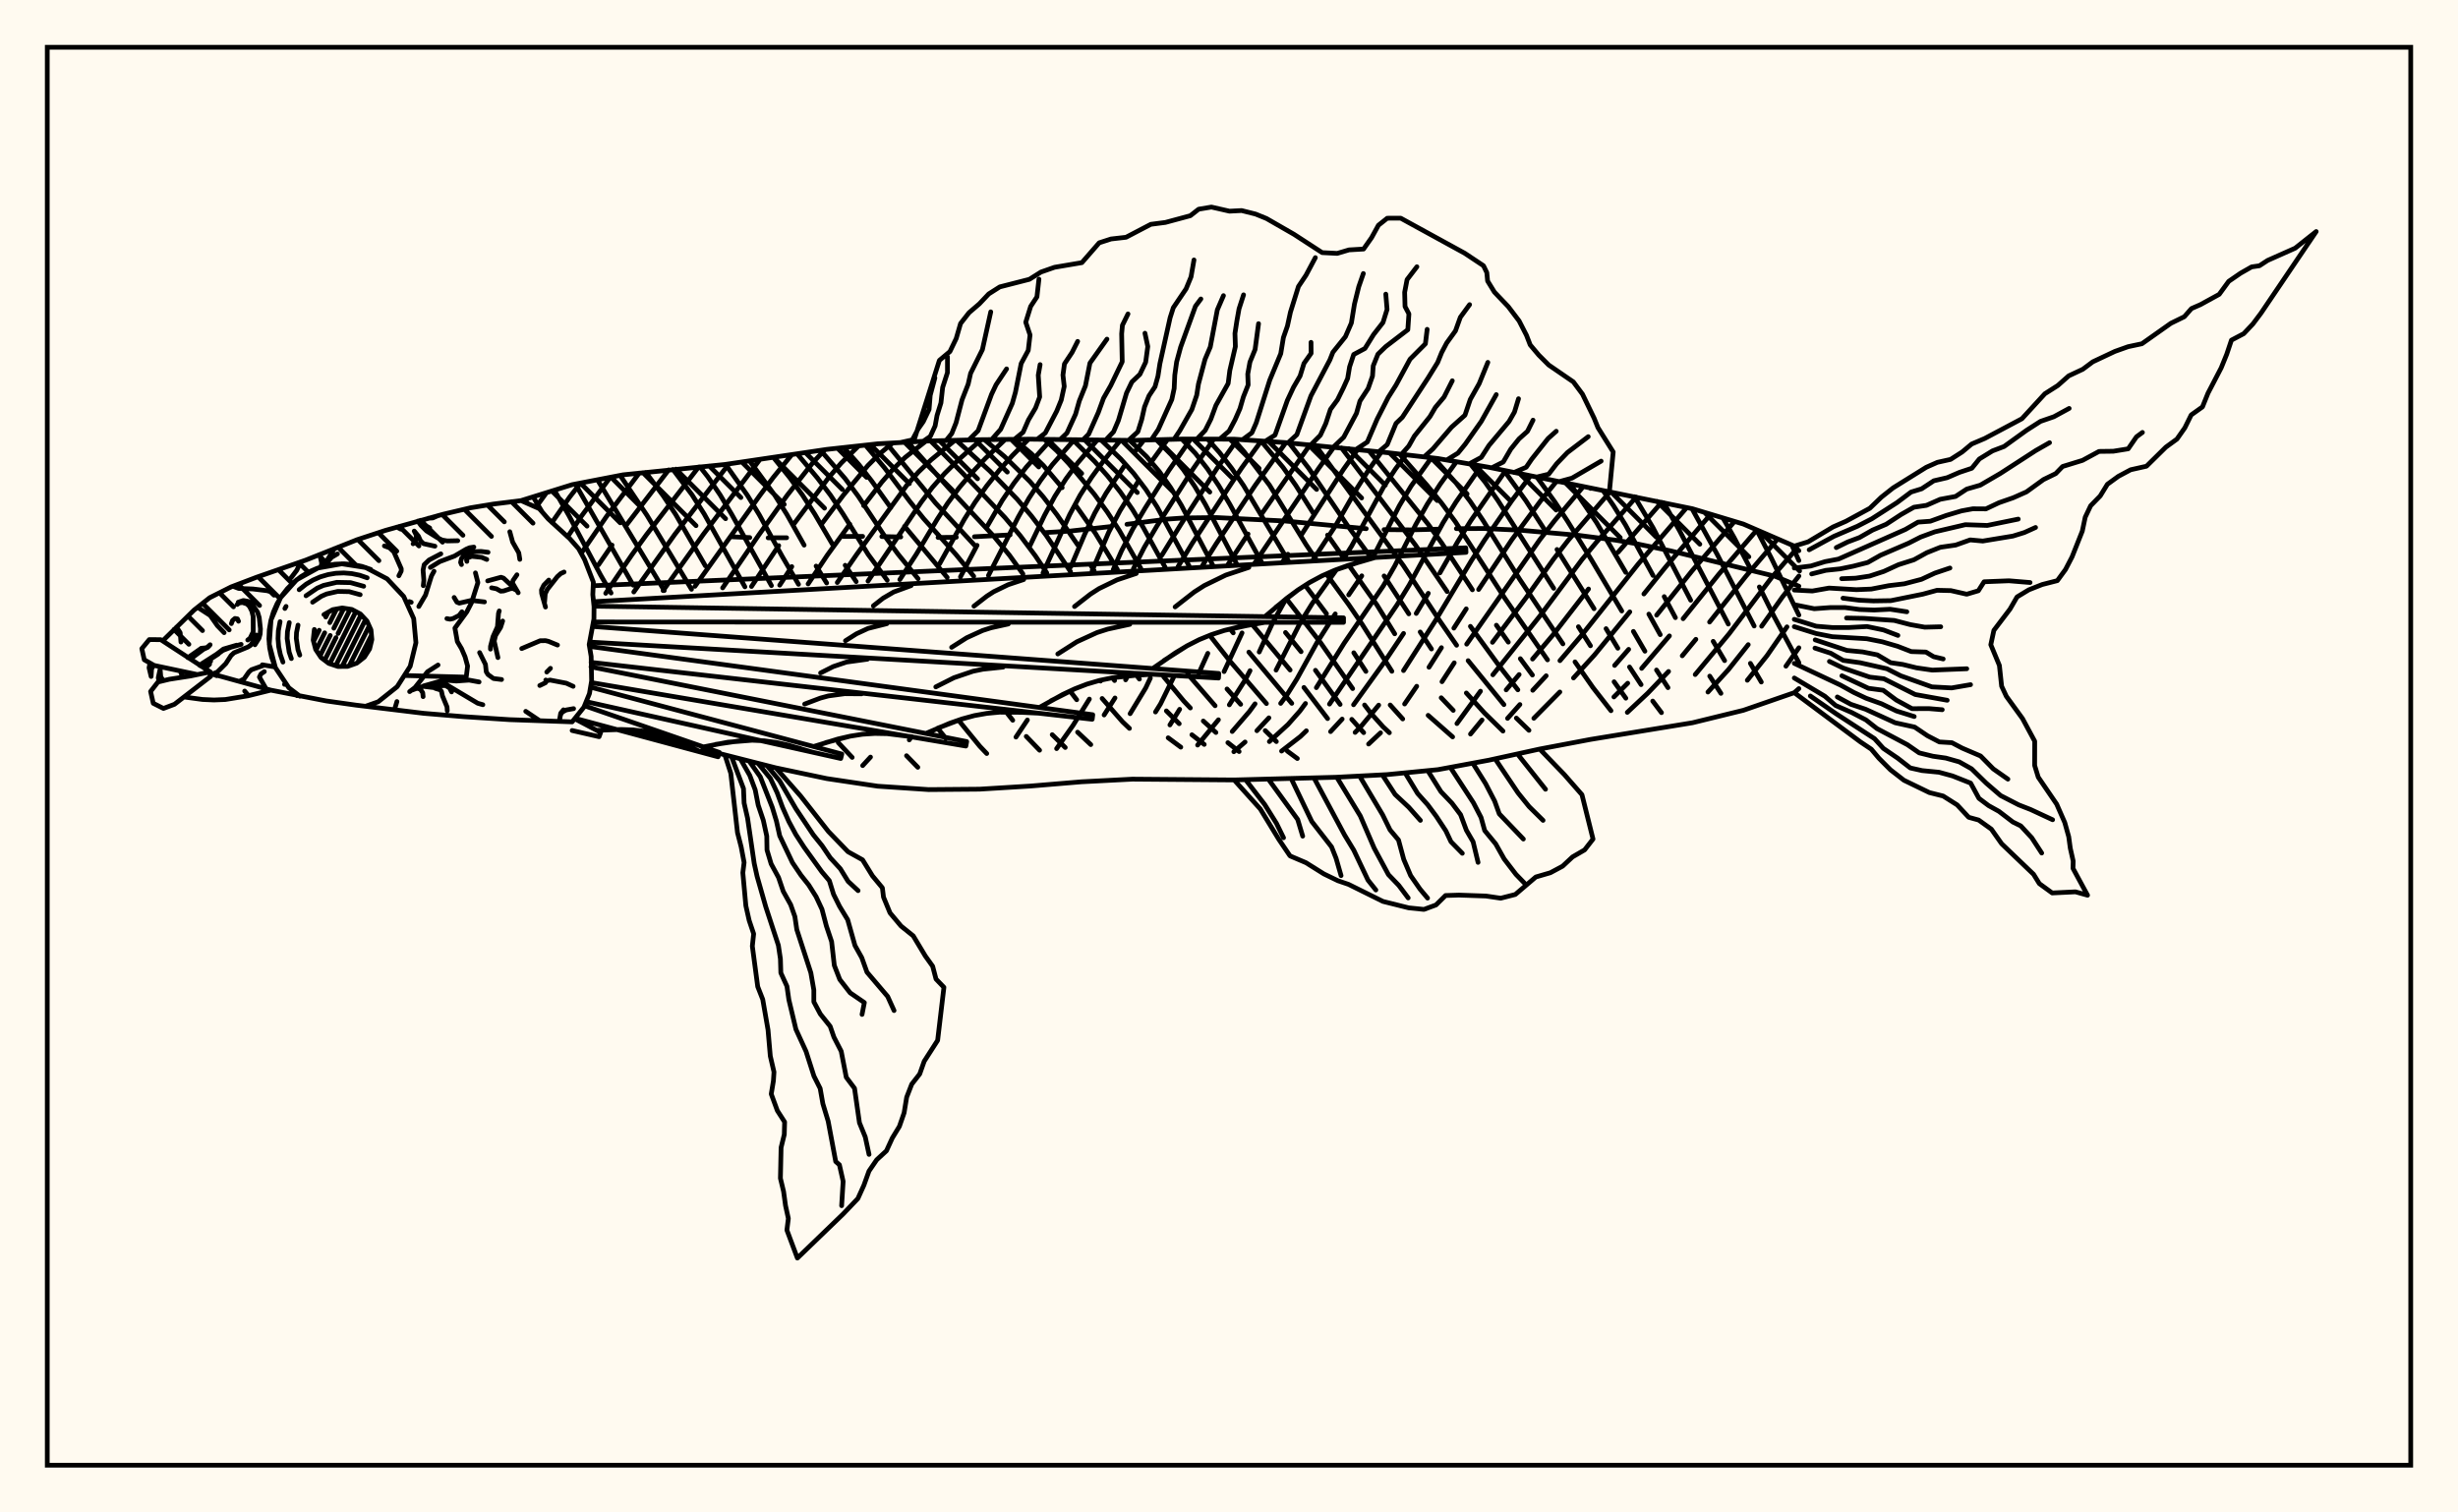 <svg xmlns="http://www.w3.org/2000/svg" width="520" height="320"><rect x="0" y="0" width="520" height="320" fill="floralwhite"/><rect x="10" y="10" width="500" height="300" stroke="black" stroke-width="1" fill="none"/><path stroke="black" stroke-width="1" fill="none" stroke-linecap="round" stroke-linejoin="round" d="
M 110.24 105.91 121.05 102.54 131.82 100.46 153.37 98.27 174.91 95.08 185.68 93.9 196.46 93.3 207.23 93.03 218 92.92 239.55 93.18 250.32 92.89 261.09 92.92 271.87 93.64 293.41 95.76 304.18 97.01 314.96 98.86 358.05 107.64 368.82 110.88 379.59 115.54 380.56 116.52 
M 380.56 145.69 379.59 146.55 368.82 150.28 358.05 152.92 336.5 156.44 325.73 158.48 314.96 160.84 304.18 162.84 293.41 163.89 282.64 164.45 261.09 165.02 239.55 164.85 228.77 165.41 218 166.31 207.23 166.97 196.46 167.06 185.68 166.34 174.91 164.73 164.14 162.46 148.67 158.52 
M 145.13 157.56 131.45 154.34 
M 380.56 124.02 375.51 121.92 353.38 116.54 345.77 114.96 341.83 114.29 333.74 113.24 321.65 112.18 313.88 111.82 308.1 111.85 
M 304.24 111.96 298.47 112.11 292.8 112.05 
M 289.03 111.86 271.8 110.23 257.24 109.5 250.41 109.59 247 109.83 238.41 110.93 
M 234.97 111.41 226.32 112.37 221.02 112.69 
M 213.7 113.17 206.14 113.56 
M 202.31 113.67 198.45 113.72 
M 190.56 113.61 186.55 113.52 
M 182.5 113.48 178.43 113.5 
M 166.41 113.77 162.5 113.79 
M 158.62 113.74 154.74 113.57 
M 112.78 105.12 114.7 108.32 
M 117.28 103.72 120.36 109.09 127.03 121.61 129.27 125.47 
M 121.72 102.41 133.96 123.82 
M 126.39 101.51 140.53 124.95 
M 131.19 100.58 136.87 109.03 146.29 124.68 
M 136.62 99.94 140.32 104.92 142.93 108.83 149.22 119.72 
M 177.34 157.12 180.28 160.25 
M 142.36 99.32 146.41 104.7 148.98 108.75 157.59 124.16 
M 148.08 98.77 149.73 100.86 152.35 104.71 154.83 108.88 163.2 123.9 
M 191.78 159.89 194.17 162.34 
M 153.49 98.25 158.13 104.82 160.63 108.92 165.45 117.67 168.93 123.63 
M 158.56 97.5 163.92 104.8 166.46 108.84 170.12 115.34 
M 172.65 119.77 174.88 123.35 
M 198.35 154.08 200.09 156.19 
M 163.6 96.75 167.05 101.03 169.77 104.75 172.36 108.76 176.14 115.21 
M 178.8 119.6 181.13 123.06 
M 202.86 152.48 207.28 157.89 208.75 159.43 
M 168.63 96.01 172.89 101.08 175.69 104.76 178.35 108.75 183.67 117.31 187.69 122.76 
M 173.59 95.27 178.79 101.26 181.55 104.97 186.95 113.12 190.02 117.28 194.23 122.45 
M 212.88 150.65 214.25 152.39 
M 217.11 155.81 219.93 158.73 
M 178.51 94.69 181.69 98.28 184.39 101.74 188.45 107.42 
M 191.36 111.35 200.38 122.17 
M 222.6 155.44 225.36 158.15 
M 183.09 94.18 187.12 98.97 192.44 106.05 195.42 109.75 202.21 117.29 205.99 121.91 
M 227.97 154.91 230.76 157.54 
M 187.54 93.8 197.91 106.42 206.22 115.41 
M 226.37 146.21 227.78 148.05 
M 192.06 93.55 200.65 103.2 210.22 113.43 213.55 117.47 216.4 121.42 
M 233.16 147.78 237.49 152.73 238.94 154.11 
M 196.87 93.29 203.63 100.09 212.6 109.5 215.84 113.34 219.04 117.61 221.44 121.19 
M 235.34 143.4 235.79 143.99 
M 247.13 156.1 249.8 158.08 
M 202.32 93.15 209.42 99.67 215.16 105.59 218.21 109.18 221.31 113.25 226.48 120.95 
M 240.41 142.85 241.05 143.68 
M 246.75 150.41 249.47 153.12 
M 252.15 155.46 254.76 157.5 
M 208.25 93.02 212.5 96.58 217.89 101.89 220.72 105.15 223.63 108.95 228.04 115.36 
M 230.81 119.68 231.46 120.72 
M 246.19 143.2 250.44 148.33 251.82 149.79 
M 254.56 152.55 257.23 154.98 
M 259.76 157.13 262.14 159.01 
M 214.57 92.95 218.13 95.93 220.73 98.48 224.71 103.18 
M 227.49 106.82 231.74 112.85 236.39 120.49 
M 251.26 142.62 257.06 149.32 
M 220.94 92.96 223.59 95.4 226.11 98.09 231.5 104.56 234.25 108.33 236.82 112.28 241.35 120.26 
M 259.58 145.77 262.47 149.02 
M 267.66 154.58 270.02 156.9 
M 272.34 158.92 274.46 160.49 
M 226.96 93.05 231.58 97.64 234.29 100.68 237.01 104.1 239.58 107.8 241.89 111.65 246.49 120.02 
M 255.92 134.42 260.38 140.09 267.92 148.86 
M 232.96 93.12 237.12 97.12 239.84 100.17 242.45 103.62 244.82 107.3 251.58 119.79 
M 260.26 133.09 260.9 133.9 
M 264.2 137.97 273.28 148.81 
M 238.98 93.17 242.57 96.61 245.21 99.71 247.67 103.19 249.93 106.92 256.56 119.56 
M 264.9 132.12 272.93 141.76 
M 275.85 145.45 280.86 152.04 
M 244.63 93.04 247.79 96.21 250.34 99.36 252.76 102.91 255.01 106.74 261.63 119.32 
M 271.95 133.82 275.25 137.88 
M 278.29 141.82 283.51 149.04 
M 285.97 152.2 288.49 155.01 
M 250.03 92.9 252.89 95.92 255.42 99.16 257.85 102.78 260.17 106.69 266.97 119.07 
M 272.12 126.65 279.36 135.96 286.16 145.69 
M 288.68 149.16 289.95 150.82 292.59 153.77 293.93 155.03 
M 255.47 92.9 257.99 95.74 260.56 99.07 263.08 102.73 272.64 118.81 
M 276.11 123.84 280.62 129.84 
M 286.4 138.11 288.96 142.05 
M 294.1 149.16 296.75 152.11 
M 260.89 92.91 263.23 95.61 268.57 102.65 276.29 115.2 278.53 118.53 
M 280.59 121.43 285.32 127.91 288.16 132.07 294.46 142.03 
M 302.13 151.35 307.31 155.91 
M 266.78 93.3 271.46 98.92 274.11 102.67 278.03 108.89 
M 280.85 113.21 284.4 118.26 
M 285.35 119.58 291.3 128 295.06 134.1 
M 304.89 147.63 307.44 150.3 
M 272.71 93.71 276.84 99.04 285.1 111.24 289.82 117.67 
M 292.81 121.85 298.04 129.88 
M 300.45 133.71 302.83 137.31 
M 310.21 146.62 314.04 150.84 317.96 154.68 
M 278.32 94.24 296.91 119.69 304.55 131.31 308.15 136.52 
M 310.59 139.78 318.16 149.08 
M 320.79 151.93 323.46 154.52 
M 283.8 94.76 299.42 115.29 306.15 125.17 
M 311.07 132.52 317.28 141.05 321.11 145.95 
M 289.6 95.37 302.06 110.82 304.98 114.86 311.49 124.79 
M 316.57 132.28 319.09 135.86 
M 321.63 139.36 324.19 142.82 
M 296.09 96.07 301.87 102.64 304.96 106.43 307.89 110.39 318.38 126.61 327.38 139.61 
M 303.33 96.91 308.07 102.23 311 106.05 313.72 110.08 321.48 122.54 330.64 136.23 
M 333.2 140.04 337.01 145.49 340.81 150.37 
M 311.08 98.19 314.14 101.96 316.89 105.89 328.69 124.47 
M 333.92 132.6 336.47 136.63 
M 341.47 144.25 343.95 147.72 
M 318.16 99.52 322.81 105.95 326.8 112.13 
M 329.39 116.26 337.23 128.79 
M 339.77 133.01 342.26 137.15 
M 344.73 141.12 347.18 144.85 
M 349.64 148.33 351.49 150.78 
M 325.17 100.98 328.92 106.17 331.61 110.25 336.7 118.49 343.09 129.27 
M 345.55 133.59 347.99 137.78 
M 350.44 141.76 352.87 145.49 
M 332.25 102.45 337.76 110.57 343.93 121.1 
M 348.82 129.93 351.23 134.28 
M 339.16 103.84 341.32 106.95 343.86 111.03 349.71 121.76 
M 352.07 126.23 354.44 130.68 
M 361.7 143.05 364.07 146.7 
M 345.79 105.09 349.7 111.65 357.67 126.99 
M 362.43 135.69 364.85 139.77 
M 351.98 106.36 355.36 112.37 365.63 132.04 
M 370.3 140.35 372.61 144.3 
M 357.95 107.62 363.31 117.35 371.1 132.45 
M 364.49 109.58 366.82 113.67 370.13 119.97 
M 372.2 124.18 375.35 130.5 380.56 140.2 
M 371.61 112.09 374.75 118.12 380.56 130.14 
M 379.05 115.3 380.56 118.6 
M 115.62 104.23 113.39 107.31 
M 122.84 102.19 120.51 105.17 116.77 110.55 
M 129.11 100.98 123.02 109.18 120.08 113.57 
M 135.23 100.09 128.33 109.24 122.95 117.08 
M 141.46 99.42 132.44 111.19 
M 129.48 115.33 126.62 119.5 
M 147.81 98.8 136.74 113.16 133.66 117.41 128.14 125.53 
M 154.2 98.15 142.77 113.05 134.08 125.25 
M 160.8 97.17 148.8 113.05 140.28 124.96 
M 167.53 96.17 163.58 101.03 160.74 104.83 147.02 124.05 
M 174.53 95.14 172.1 97.72 166.55 104.77 160.48 113.25 152.88 124.38 
M 181.65 94.34 177.96 97.97 175.24 101.13 167.86 110.98 
M 164.74 115.44 158.98 124.09 
M 188.84 93.73 186.12 95.99 183.6 98.5 178.38 104.81 173.79 110.9 
M 167.51 119.88 164.95 123.81 
M 195.88 93.33 191.5 96.77 188.96 99.23 186.54 102.01 182.71 107 
M 179.79 110.9 175.02 117.46 170.96 123.54 
M 202.03 93.16 196.98 97.29 194.29 99.88 191.83 102.68 181.21 117.34 177.13 123.25 
M 207.58 93.02 202.69 97.35 199.86 100.16 197.24 103.13 194.88 106.26 183.63 122.95 
M 212.67 92.97 208.46 96.99 205.64 99.98 202.95 103.15 200.48 106.47 198.27 109.87 193.84 117.28 190.36 122.63 
M 217.6 92.92 214.17 96.38 211.42 99.47 208.75 102.8 206.26 106.3 204.01 109.87 198.77 119.3 
M 222.39 92.98 217.11 98.84 214.5 102.23 212.03 105.87 208.73 111.56 
M 206.7 115.38 203.19 122.04 
M 227.25 93.05 222.61 98.33 220.1 101.69 217.7 105.38 215.45 109.33 209.11 121.76 
M 184.16 160.18 182.5 161.98 
M 232.12 93.11 227.99 97.94 225.49 101.35 223.15 105.02 220.97 109.04 217.91 115.42 
M 192.82 155.87 192.36 156.55 
M 237.02 93.15 233.5 97.46 230.95 100.96 228.5 104.77 226.29 108.88 220.65 121.23 
M 242 93.11 240.23 95.37 
M 237.77 98.7 233.99 104.36 231.6 108.56 229.47 113.04 226.53 119.93 
M 247 92.98 243.21 98.22 
M 240.75 101.93 236.94 108.07 234.58 112.55 231.05 120.74 
M 251.91 92.89 247.27 99.55 242.24 107.54 239.64 111.93 237.26 116.55 235.51 120.53 
M 217.35 152.33 214.93 155.95 
M 256.79 92.9 252.37 99.26 244.72 111.34 242.08 115.81 239.77 120.34 
M 261.79 92.96 257.45 99.12 249.81 110.96 245.79 117.48 
M 232.96 143.89 232.83 144.1 
M 230.46 147.91 227.02 153.45 223.53 158.39 
M 266.82 93.3 262.66 99.04 260.19 102.75 252.18 115.02 249.21 119.9 
M 238.59 142.99 238.13 143.84 
M 235.88 147.67 233.58 151.27 
M 272.02 93.65 265.53 102.7 257.3 115.03 254.39 119.66 
M 243.36 143.47 242.38 145.55 239.08 151 
M 277.12 94.12 266.9 108.74 
M 264.03 112.98 259.8 119.41 
M 248.46 142.93 245.52 148.92 244.45 150.64 
M 282.19 94.6 278.95 99.12 265.44 119.14 
M 255.52 138.23 253.61 142.42 
M 249.56 150.07 247.5 153.38 
M 287.2 95.12 284.19 99.34 275.39 113.04 
M 272.46 117.26 271.34 118.87 
M 262.76 133.91 258.96 142.09 
M 292.23 95.64 289.55 99.41 287.17 103.16 282.58 111.16 277.72 118.57 
M 272.07 126.69 269.23 131.78 266.39 137.95 
M 264.45 141.9 263.44 143.83 260.07 149.13 
M 257.76 152.29 253.36 157.64 
M 297.44 96.23 295.19 99.26 292.66 103.12 285.96 115.5 284.23 118.27 
M 282.75 120.51 277.59 127.71 275.06 131.79 269.96 141.78 
M 265.51 148.91 264.31 150.55 260.68 154.77 
M 302.82 96.85 298.51 102.86 296.03 107.01 290.57 117.68 
M 288.09 121.83 285.32 125.87 
M 282.48 129.89 278.62 135.94 274.36 143.66 272.15 147.19 270.93 148.82 
M 268.44 151.88 265.9 154.6 
M 263.4 156.99 261.02 159.05 
M 308.12 97.68 304.67 102.45 301.96 106.65 299.5 111 295.06 119.75 292.66 123.93 284.36 136.08 278.48 145.49 
M 276.18 148.84 275 150.44 272.48 153.29 268.54 156.9 
M 313.36 98.58 308.02 106.22 305.3 110.58 298.12 123.78 295.56 127.96 281.26 148.97 
M 276.36 154.62 275.08 155.85 271.12 158.91 
M 318.5 99.59 311.14 110.19 308.39 114.59 304.62 121.21 
M 302.16 125.53 299.61 129.79 
M 296.93 134.02 292.8 140.17 286.35 149.11 
M 283.94 152.14 281.49 154.79 
M 323.79 100.69 319.85 105.9 314.05 114.29 311.27 118.63 303.6 131.42 296.92 141.88 
M 291.67 149.19 287.91 153.71 286.68 154.96 
M 329.29 101.84 325.87 106.04 319.82 114.21 312.81 124.72 
M 310.19 128.82 307.57 132.9 
M 304.94 137.03 302.31 141.17 
M 299.71 145.2 297.15 148.95 
M 292.06 155.05 289.53 157.42 
M 334.9 103.01 328.89 110.15 325.75 114.19 310.28 136.29 
M 307.65 140.24 305.06 144.23 
M 340.56 104.11 331.8 114.27 328.65 118.31 322.79 126.54 315.74 135.9 
M 346.15 105.16 337.89 114.53 334.67 118.4 325.71 130.41 315.82 142.77 
M 313.2 146.24 308.22 153.09 
M 351.53 106.27 342.3 116.86 
M 336.06 124.62 328.6 134.26 324.22 139.44 
M 321.38 142.72 318.64 145.96 
M 313.53 152.33 311.09 155.31 
M 356.83 107.39 346.59 119.31 334.46 134.58 330.01 139.78 
M 327.1 142.98 324.26 146.05 
M 321.54 149.06 318.93 151.99 
M 361.9 108.8 352.32 120.02 347.77 125.67 
M 344.79 129.46 337.3 138.6 332.88 143.44 
M 329.99 146.41 324.49 151.97 
M 366.95 110.32 357.96 120.78 350.47 130.15 
M 344.55 137.39 341.58 140.79 
M 371.68 112.12 363.64 121.47 356.07 130.9 
M 353.17 134.54 347.3 141.41 
M 344.35 144.55 341.43 147.46 
M 376.08 114.02 369.31 121.97 361.67 131.61 
M 358.77 135.26 355.89 138.75 
M 352.99 142.07 348.58 146.67 344.26 150.72 
M 380.11 116.07 374.81 122.18 365.8 134.09 358.63 142.72 
M 380.56 121.87 377.07 126.32 372.68 132.5 
M 369.85 136.39 365.63 141.71 361.32 146.42 
M 378.04 132.63 373.82 138.72 369.65 143.93 
M 380.56 137.05 377.82 140.95 
M 185.68 93.9 185.68 93.9 
M 193.27 93.48 198.73 76.25 200.96 74.38 202.29 71.62 203.21 68.45 205 66.16 207.18 64.29 209.17 62.19 211.51 60.7 217.77 59.1 220.22 57.56 223.1 56.55 228.88 55.57 232.54 51.37 235.05 50.56 238.22 50.2 243.46 47.46 246.55 47.06 251.82 45.64 253.58 44.26 256.28 43.81 260.1 44.68 262.67 44.55 265.62 45.29 267.93 46.23 273.76 49.58 279.71 53.45 282.9 53.61 285.39 52.87 288.47 52.69 290.16 50.29 291.61 47.66 293.48 46.17 296.32 46.16 309.87 53.58 313.84 56.22 314.54 57.67 314.71 59.45 316.15 61.8 319.07 64.86 321.37 67.89 322.93 70.93 323.72 72.97 325.53 75.12 327.63 77.22 332.85 80.8 334.78 83.39 337.23 88.45 338.05 90.47 341.28 95.63 340.47 104.09 
M 336.5 103.34 336.5 103.34 
M 190.5 93.63 193.01 93.07 194.24 90.75 195.32 89.21 196.55 86.64 196.79 83.65 197.78 79.95 
M 195.32 93.36 196.81 92.33 197.83 90.11 198.23 87.91 199.06 85.24 199.42 81.97 200.44 78.82 200.44 75.49 
M 200.14 93.21 201.35 91.72 202.26 89.44 203.52 84.6 204.82 81.28 205.34 78.98 207.83 73.98 209.6 65.98 
M 204.96 93.08 206.93 91.12 209.76 83.44 210.72 81.41 212.95 78.05 
M 209.79 93 211.69 90.84 214.16 85.33 214.82 82.99 216.03 76.92 217.53 74.13 217.91 70.87 217 68.18 218.04 64.83 219.37 62.81 219.79 59.06 
M 214.61 92.95 216.44 91.45 217.57 88.85 219.07 86.32 219.95 83.99 219.65 79.38 220.04 77.14 
M 219.44 92.94 221.13 91.62 223.55 86.99 224.51 84.64 225.14 81.76 224.87 79.35 225.19 76.99 226.81 74.55 227.98 72.23 
M 224.26 93.01 225.71 91.63 227.54 87.63 228.33 84.83 229.63 81.62 230.58 76.82 234.18 71.75 
M 229.09 93.08 230.31 91.86 232.35 87.28 233.46 84.25 234.98 81.58 237.41 76.54 237.29 70.63 237.45 68.82 238.63 66.42 
M 233.91 93.12 235.58 91.35 236.6 88.96 238.32 83.16 239.45 80.81 241.15 79.2 242.37 76.63 242.82 73.31 242.22 70.5 
M 238.74 93.17 240.72 91.35 241.53 88.77 242.13 86.09 243.07 83.75 244.35 81.82 244.97 79.6 245.38 76.95 247.54 67.23 248.22 65.1 250.92 61.11 251.97 58.57 252.59 55 
M 243.56 93.07 245.04 90.87 247.9 84.53 248.4 82.2 248.53 79.36 248.92 76.58 249.77 73.44 252.9 64.79 254.05 63.25 
M 248.38 92.94 249.6 91.11 252.14 86.64 253.17 83.61 253.54 81.25 254.93 76.02 256.04 73.41 257.53 65.56 258.83 62.55 
M 253.21 92.9 254.97 91.05 256.16 88.68 257.24 85.75 259.82 81.14 260.17 78.4 261.35 73.32 261.26 70.54 261.66 67.93 262.12 65.35 263.08 62.38 
M 258.03 92.91 260.02 91.2 261.3 88.78 262.32 86.45 263.04 83.98 264.05 81.44 263.97 79.13 264.43 76.6 265.52 73.94 266.25 68.48 
M 262.86 93.03 264.84 91.57 265.76 89.46 268.63 80.4 270.95 74.82 271.51 71.42 272.36 68.98 273 66.04 274.69 60.62 276.29 58.23 278.27 54.51 
M 267.67 93.36 269.74 92.05 272.34 84.73 273.65 81.93 275.04 79.54 275.86 76.89 277.37 74.75 277.35 72.43 
M 272.48 93.69 274.35 91.97 277.33 83.76 281.34 76.15 281.98 74.53 284.63 71.23 285.89 68.33 286.54 64.33 287.45 60.66 288.42 57.87 
M 277.29 94.14 279.33 92.08 280.48 89.6 281.46 86.62 282.96 84.58 284.19 82.09 285.1 80.07 285.51 77.61 286.38 75 288.76 73.73 290.59 70.78 292.58 68.23 293.44 65.47 293.17 62.23 
M 282.09 94.59 284.27 92.51 286.97 87.44 287.7 84.86 289.43 82.21 290.36 79.56 290.51 77.41 291.51 74.93 293.14 73.35 297.83 69.76 298.06 66.41 297.24 64.85 297.16 61.84 297.67 59.16 299.75 56.44 
M 286.89 95.08 289.26 93.52 291.34 88.68 293.69 84.07 295.33 81.48 298.3 76 301.55 72.74 301.92 69.68 
M 291.69 95.58 293.48 94.06 295.34 89.57 296.67 88.29 302.09 80.01 304.14 76.69 304.99 74.59 306.05 72.57 307.91 70 308.94 67.13 310.9 64.45 
M 296.49 96.12 298.03 94.37 299.22 92.26 302.52 88.13 303.66 86.19 305.5 84 307.24 80.56 
M 301.28 96.67 303.13 94.98 307.08 90.38 309.92 87.84 311.04 84.52 312.93 81.16 314.76 76.67 
M 306.06 97.33 308.43 95.87 309.98 93.97 313.37 89.16 316.54 83.49 
M 310.81 98.15 313.37 96.77 314.99 94.25 319.25 89.17 320.39 87.18 321.25 84.36 
M 315.57 98.99 318.02 97.75 319.6 95.04 321.35 92.86 323.14 91.26 324.32 88.89 
M 320.29 99.97 322.87 98.86 324.02 97.17 327.5 92.78 329.23 91.24 
M 325.01 100.95 327.63 100.32 329.32 98.11 331.6 95.74 336 92.39 
M 329.74 101.93 332.56 101.16 338.73 97.56 
M 125.49 123.93 310.09 115.91 310.14 116.87 125.56 127.31 
M 125.66 128.25 284.23 130.72 284.23 131.68 125.54 131.6 
M 125.37 132.54 257.84 142.49 257.78 143.46 124.75 135.85 
M 124.71 136.76 231.18 151.22 231.06 152.18 125.05 140.14 
M 125.03 141.09 204.51 156.9 204.33 157.85 125.09 144.42 
M 124.93 145.38 178.09 159.54 177.86 160.48 124.01 148.45 
M 123.65 149.32 152.2 159.2 151.91 160.12 121.64 151.97 
M 121.57 152.06 127.08 154.97 126.74 155.87 121.04 154.56 
M 290.92 117.96 285.15 119.64 282.36 120.65 279.66 121.84 277.07 123.23 274.59 124.82 272.2 126.59 267.6 130.46 
M 267.59 131.67 261.84 132.7 259.04 133.38 256.32 134.26 253.68 135.34 251.13 136.64 248.66 138.13 243.86 141.44 
M 243.78 142.66 238.11 143.03 235.34 143.4 232.62 143.96 229.96 144.74 227.37 145.74 224.83 146.93 219.87 149.69 
M 219.72 150.89 214.2 150.62 211.48 150.68 208.79 150.93 206.14 151.4 203.53 152.11 200.95 153.01 195.88 155.18 
M 195.66 156.38 190.34 155.49 187.7 155.23 185.07 155.18 182.45 155.35 179.85 155.76 177.26 156.36 172.11 157.95 
M 171.82 159.13 166.77 157.65 164.24 157.09 161.69 156.74 159.13 156.62 153.99 157.03 148.82 158.03 
M 148.46 159.19 143.77 156.94 138.97 155.25 136.49 154.73 133.98 154.44 131.42 154.34 126.22 154.52 
M 288.02 118.77 282.36 120.65 279.66 121.84 277.07 123.23 274.59 124.82 269.88 128.49 
M 264.2 120.05 259.33 121.67 254.78 123.89 252.65 125.25 248.6 128.41 
M 240.38 121.33 236.31 122.69 232.5 124.54 230.71 125.69 227.32 128.33 
M 216.56 122.62 213.28 123.71 210.21 125.2 208.77 126.13 206.04 128.25 
M 192.75 123.9 189.07 125.25 186.83 126.56 184.76 128.18 
M 264.7 132.15 259.04 133.38 256.32 134.26 253.68 135.34 251.13 136.64 246.24 139.75 
M 239.01 132.09 234.34 133.11 232.09 133.83 227.81 135.79 223.78 138.36 
M 213.32 132.02 209.64 132.83 207.87 133.4 204.5 134.94 201.32 136.96 
M 187.62 131.96 183.64 132.96 181.18 134.1 178.86 135.57 
M 240.93 142.81 235.34 143.4 232.62 143.96 229.96 144.74 227.37 145.74 222.34 148.27 
M 212.22 141.14 207.93 141.59 205.85 142.02 201.82 143.39 197.97 145.33 
M 183.51 139.47 179.08 140.08 176.28 141.03 173.6 142.38 
M 216.95 150.72 211.48 150.68 208.79 150.93 206.14 151.4 203.53 152.11 198.41 154.05 
M 182.28 146.8 178.72 146.77 175.25 147.24 173.55 147.7 170.23 148.96 
M 193 155.89 187.7 155.23 185.07 155.18 182.45 155.35 179.85 155.76 174.69 157.12 
M 169.3 158.35 164.24 157.09 161.69 156.74 159.13 156.62 156.57 156.73 151.41 157.49 
M 164.14 162.46 169.37 168.42 175.26 175.93 179.4 180.21 182.48 181.92 184.57 185.31 186.67 187.84 186.91 189.81 188.29 193.15 190.62 195.93 193.2 198.01 195.75 202.26 197.31 204.44 198.02 207.15 199.69 208.89 198.36 220.12 195.52 224.54 194.57 227.23 192.88 229.39 191.81 232.15 191.27 235.45 190.27 238.32 188.77 240.78 187.53 243.49 185.47 245.39 183.84 247.77 182.76 250.77 181.49 253.58 178.34 256.88 168.69 266.18 166.47 260.26 166.78 257.8 166.18 255.07 165.77 252.09 165.1 249.3 165.24 242.8 165.92 240.03 165.99 237.38 164.45 234.98 163.16 231.47 163.62 228.68 163.74 226.81 162.96 223.44 162.48 217.9 161.36 211.45 160.3 208.75 159.16 200.18 159.44 197.57 158.49 194.75 157.79 191.64 157.15 184.65 157.42 182.48 156.8 179.21 156.02 176.17 154.6 163.61 153.37 159.78 
M 162.27 162 164.95 165.23 168.37 171.1 172.06 176.63 173.91 178.92 175.64 181.48 177.78 183.81 179.42 186.48 181.53 188.44 
M 160.39 161.53 162.98 164.69 164.41 167.73 165.54 170.79 166.89 173.83 168.36 176.56 170.12 179.27 173.85 184.44 175.45 186.33 176.34 189.21 177.61 191.76 179.33 194.59 180.87 200.05 182.31 202.62 183.41 205.69 187.79 210.83 189.14 213.81 
M 158.52 161.07 160.84 164.35 163.37 170.8 164.25 173.7 164.95 176.84 167.65 182.52 169.45 185.18 171.08 187.23 172.65 189.72 173.89 192.37 174.82 195.91 175.93 199.22 176.5 204.25 177.66 207.24 179.85 210.06 182.86 212.12 182.37 214.63 
M 156.65 160.6 158.62 164.06 159.77 167.13 160.4 170.35 161.48 173.56 162.21 176.9 162.26 179.84 163.14 182.78 164.7 185.65 165.7 188.59 167.27 191.41 168.16 193.93 168.57 196.69 171.54 205.83 172.17 209.46 172.17 211.97 173.54 214.54 175.63 217.15 176.42 219.43 177.96 222.42 179.03 227.93 180.78 230.26 181.82 237.55 183.05 240.56 183.85 244.25 
M 154.77 160.13 157.29 166.85 157.42 169.92 158.15 173.09 159.56 182.7 160.16 185.4 161.99 191.82 164.67 200.01 165.1 202.87 165.19 205.84 166.48 208.67 166.89 211.53 168.38 217.78 170.52 222.45 172.19 227.67 173.51 230.29 174.08 233.52 175.2 237.22 176.8 245.76 177.58 246.44 178.37 249.95 178.05 255.1 
M 325.73 158.48 330.92 163.86 334.67 168.14 337.01 177.53 335.23 179.82 332.67 181.31 330.58 183.26 327.99 184.65 324.91 185.55 320.57 189.25 317.48 190.04 314.37 189.58 308.65 189.38 305.81 189.47 303.79 191.47 301.24 192.41 298.02 192.08 292.57 190.72 285.29 187.11 283.04 186.34 280.07 184.9 276.27 182.52 272.91 181.09 270.54 177.59 266.62 171.16 261.09 165.02 
M 321.02 159.51 326.96 166.99 
M 316.3 160.55 321.15 167.76 323.49 170.66 326.44 173.57 
M 311.57 161.47 314.28 165.79 316.2 169.49 317.18 172.2 322.27 177.52 
M 306.82 162.35 311.7 169.83 313.32 172.95 314.09 175.72 316.42 178.55 318.22 181.75 320.71 185 322.46 186.8 
M 302.05 163.05 304.83 167.49 307.17 169.94 308.99 172.36 310.22 175.66 311.64 178.1 312.69 182.46 
M 297.25 163.51 299.91 167.89 302.04 170.27 303.85 172.71 305.88 175.8 306.96 178.09 309.36 180.54 
M 292.44 163.94 295.14 168.09 298.02 170.78 300.49 173.57 
M 287.62 164.19 292.5 172.39 294.07 175.59 295.86 177.72 296.97 181.83 298.43 185.26 300.41 188.11 302.01 190.02 
M 282.8 164.44 287.78 172.64 290.72 179.46 293.73 185.05 295.92 187.33 297.91 189.98 
M 277.98 164.58 284.44 176.65 286.4 179.88 289.4 186.21 291.07 188.3 
M 273.16 164.73 277.52 173.82 281.7 179.19 282.65 181.58 283.71 185.26 
M 268.33 164.85 274.53 173.38 275.59 176.91 
M 263.51 164.97 267.55 170.21 270.04 174.2 271.54 177.25 
M 379.59 115.54 382.51 114.64 387.79 111.49 390.52 110.29 395.57 107.54 397.99 105.21 400.49 103.23 407.5 98.87 409.86 97.82 412.65 97.2 415.1 95.63 417.11 93.95 419.88 92.77 427.75 88.59 432.6 83.31 435.33 81.57 437.65 79.52 440.62 78.13 442.74 76.55 447.41 74.35 450.21 73.35 453.13 72.73 459.26 68.4 462.1 67.01 463.62 65.28 465.52 64.45 469.48 62.28 471.49 59.53 473.99 57.81 476.34 56.47 477.99 56.23 479.72 55.1 485.55 52.51 490 48.99 478.32 66.26 476.61 68.54 474.68 70.59 472.07 71.97 471.07 74.96 469.9 77.83 467.11 83.19 465.94 86.09 463.56 87.79 462.21 90.52 460.54 92.9 458.19 94.61 454.1 98.64 450.75 99.39 448.15 100.78 445.83 102.46 444.31 104.93 442.29 107 441.14 109.42 440.52 112.37 438.35 117.83 436.96 120.5 435.24 122.85 432.04 123.67 429.19 124.8 426.71 126.3 425.22 128.88 421.81 133.37 421.16 136.41 422.98 140.79 423.45 145.18 424.45 147.32 427.87 152.03 430.45 156.82 430.44 161.95 431.2 164.43 435.1 170.14 436.81 174.03 437.65 177.04 437.98 179.47 438.59 182.18 438.55 183.73 441.63 189.41 439.07 188.69 434.15 188.93 431.43 186.95 430.21 184.98 423.46 178.52 421.28 175.43 418.59 173.5 416.49 172.92 414.05 170.3 411.08 168.42 408.16 167.69 402.78 165.08 399.92 162.86 397.49 160.42 395.88 158.51 393.58 156.97 379.59 146.55 
M 382.74 116.32 387.98 113.47 392.92 111.35 395.98 109.77 401.32 106.34 404.29 104.11 406.53 103.42 409.11 101.72 411.92 101.07 414.51 99.95 417.15 99.07 418.74 97.11 421.52 95.4 423.97 94.47 428.73 91.04 431.68 89.15 434.51 88.17 437.74 86.41 
M 388.47 115.86 390.88 114.67 393.38 113.73 396.15 112.15 399.02 110.93 402.18 108.86 404.89 107.32 407.55 106.92 410.46 105.64 413.7 105.04 416.07 103.48 418.93 102.65 423.17 100.18 430.68 95.32 433.59 93.66 
M 379.59 120.19 383.1 119.75 386.1 118.83 388.93 118.29 403.09 112.02 405.77 110.47 408.36 110.28 411.76 109.05 414.97 108.09 417.35 107.65 420.13 107.67 422.88 106.37 425.92 105.31 428.71 104.07 432.3 101.47 434.9 100.2 436.35 98.7 440.57 97.4 444.06 95.51 447.08 95.47 450.23 94.96 451.98 92.42 453.24 91.49 
M 383.26 121.43 386.27 120.67 389.29 120.36 392.07 119.79 395.12 119.01 397.85 117.47 403.78 114.92 406.32 113.63 409.33 112.52 415.78 111.01 420.42 111.17 426.97 109.83 
M 389.62 122.44 392.56 122.33 395.5 121.89 398.53 120.9 401.62 119.48 404.9 118.44 407.64 116.93 410.49 115.79 413.74 115.32 416.8 114.23 419.47 114.47 425.84 113.42 428.26 112.67 430.63 111.6 
M 379.59 124.84 383.42 125.04 386.95 124.42 392.73 124.76 395.88 124.63 399.58 123.91 402.86 123.52 406.49 122.57 409.34 121.25 412.52 120.18 
M 389.89 126.56 393.27 126.99 396.35 127.14 400.02 127.08 406.78 125.71 409.79 124.89 412.72 124.96 416.07 125.72 418.53 124.99 419.74 123.09 425 122.88 429.47 123.25 
M 379.59 127.94 383.81 128.79 387.28 128.54 390.37 128.55 393.37 128.95 396.5 129.07 399.87 128.9 403.4 129.44 
M 390.64 130.76 394.3 130.83 400.73 131.27 404.11 132.15 407.2 132.7 410.57 132.61 
M 379.59 131.04 384.22 132.49 387.62 132.77 391.15 132.77 394.99 132.56 398.48 133.29 401.51 134.44 
M 379.59 132.59 384.22 134.04 387.63 134.71 394.92 135.14 398.21 135.79 401.45 136.74 404.34 137.86 407.44 137.96 409.06 138.94 411.09 139.42 
M 384.01 135.38 390.72 137.61 394.06 137.93 397.16 138.55 399.97 140.21 402.53 140.58 405.46 141.3 408.78 141.78 416.08 141.49 
M 383.96 137.12 387.31 138.21 389.94 139.72 393.49 140.21 399.18 141.49 402.13 142.99 408.71 145.33 412.87 145.55 416.88 144.86 
M 387.02 139.94 389.95 141.35 395.55 143.26 398.55 143.61 405.17 146.94 411.94 148.16 
M 389.66 142.98 395.28 145.63 398.4 146.04 401.18 148.12 404.51 149.94 408.04 149.92 410.89 150.16 
M 379.59 140.35 389.37 144.95 392.15 146.49 394.8 147.74 398.04 148.9 401.21 150.43 404.96 151.6 
M 388.69 147.46 391.55 149.01 394.65 150.05 400.93 152.92 405.05 153.83 407.77 155.67 410.29 156.98 412.94 157.14 415.1 158.28 419 159.95 421.69 162.68 424.78 164.85 
M 379.59 143.45 386.05 147.3 388.35 149.27 391.72 150.74 394.74 152.31 397.08 154.15 403.52 157.56 406.01 159.29 408.91 160 411.64 160.39 414.48 161.19 417.09 162.66 420.18 165.68 423.24 168.32 427.06 170.29 429.57 171.27 434.24 173.44 
M 382.98 147.25 388.37 150.97 396.57 156.29 398.43 158.34 401.48 160.42 404.13 162.48 406.64 163.04 410.21 163.39 413.06 164.17 416.9 165.69 418.65 168.91 420.7 170.45 422.88 171.66 425.83 173.92 427.5 174.74 429.82 177.24 431.93 180.48 
M 34.42 135.59 41.04 129.09 44.36 126.46 48.89 124.18 54.3 122.12 64.63 118.53 75.57 114.18 81.57 112.21 93.77 108.8 99.54 107.44 104.36 106.65 110.24 105.92 114.09 107.62 115.98 109.79 120.51 113.94 122.42 116.1 123.68 118.41 125.53 123.18 125.41 125.81 125.67 128.35 125.65 130.95 124.64 136.37 125.06 138.88 125.16 144.05 124.7 146.75 123.53 149.62 121.04 152.73 107.77 152.26 97.95 151.62 89.63 150.92 75.32 149.19 69.01 148.3 57.3 146.02 44.45 142.47 
M 100.58 121.21 101.1 123.26 99.75 127.52 98.75 129.46 96.24 132.89 96.75 135.74 97.64 137.24 98.38 138.96 98.92 140.91 98.63 143.27 85.53 142.92 
M 58.23 141.12 55.5 140.66 
M 41.72 142.71 32.62 140.79 30.52 139.59 30 137.24 31.58 135.32 34.01 135.34 44.55 142.21 
M 44.56 143.11 36.91 149.01 34.58 149.89 32.42 148.8 31.86 146.3 33.42 144.3 35.81 143.72 40.31 143.02 44.19 142.22 
M 58.26 141.25 56.96 136.3 57.33 131.18 59.34 126.47 62.77 122.66 67.26 120.18 72.31 119.29 77.37 120.08 81.9 122.47 85.41 126.21 87.52 130.88 87.99 135.99 86.78 140.97 84.02 145.29 80.01 148.48 77.32 149.43 
M 63.46 147.31 61.11 145.52 58.26 141.25 
M 58.07 140.81 57.45 138.99 57.05 137.1 56.89 135.18 56.97 133.25 57.29 131.35 57.84 129.5 58.62 127.73 59.6 126.07 60.79 124.55 62.15 123.18 63.68 122 65.33 121.01 67.1 120.24 68.95 119.68 70.85 119.37 72.78 119.29 74.71 119.45 76.59 119.84 78.42 120.47 
M 59.86 140.08 59.31 138.48 58.96 136.82 58.82 135.14 58.89 133.45 59.25 131.53 
M 60.27 128.74 60.52 128.3 
M 63.29 124.77 64.77 123.59 66.22 122.73 67.77 122.05 69.39 121.57 71.05 121.29 72.74 121.22 74.43 121.36 76.08 121.7 77.68 122.25 
M 61.64 139.34 61.17 137.96 60.75 135.1 60.81 133.65 61.2 131.73 
M 64.74 126.05 67.1 124.44 68.43 123.86 71.25 123.21 74.15 123.27 76.94 124.04 
M 63.42 138.6 63.03 137.45 62.68 135.06 62.73 133.85 63.05 132.26 
M 66.13 127.41 67.98 126.16 69.09 125.67 71.45 125.13 73.87 125.18 76.2 125.82 
M 66.78 137.41 66.26 135.43 66.5 133.18 
M 68.53 130.04 70.38 128.99 72.4 128.63 74.42 128.94 76.24 129.9 77.64 131.4 78.48 133.27 78.67 135.31 78.19 137.3 77.09 139.03 75.48 140.3 73.55 140.99 71.5 141.01 69.55 140.36 67.92 139.12 66.78 137.41 
M 69.44 129.51 68.92 130.55 
M 67.52 133.35 66.33 135.72 
M 71.22 128.84 69.77 131.73 
M 68.69 133.89 66.87 137.54 
M 72.75 128.68 70.63 132.91 
M 69.86 134.45 67.7 138.78 
M 74.09 128.89 71.52 134.02 
M 71.08 134.91 68.68 139.7 
M 75.28 129.4 72.42 135.12 
M 72.3 135.36 69.76 140.43 
M 76.39 130.07 71.01 140.85 
M 77.34 131.08 72.38 141 
M 78.11 132.43 73.89 140.87 
M 78.59 134.37 75.71 140.12 
M 36.81 133.17 39.96 136.32 
M 39.77 130.35 42.84 133.42 
M 42.86 127.65 48.49 133.27 
M 46.43 125.42 49.4 128.39 
M 50.4 123.6 54.91 128.11 
M 54.6 122.02 59.26 126.67 
M 58.93 120.55 61.95 123.58 
M 63.2 119.04 65.38 121.22 
M 67.38 117.42 69.7 119.75 
M 71.52 115.77 75.52 119.78 
M 75.68 114.14 80.16 118.62 
M 80.04 112.71 83.94 116.62 
M 84.48 111.37 88.63 115.51 
M 88.99 110.09 93.62 114.71 
M 93.55 108.86 97.94 113.25 
M 98.24 107.75 103.97 113.49 
M 103.13 106.85 106.69 110.41 
M 108.21 106.15 112.76 110.69 
M 67.64 117.32 68.07 119.21 67.82 120.08 
M 116.1 122.73 115.05 123.8 114.55 124.81 114.59 125.55 115.4 128.44 
M 43.33 141.45 44.34 140.54 
M 42.2 140.74 45.85 138.4 47.27 137.32 50.06 136.5 
M 95.53 146.39 95.1 145.55 94.28 145.06 93.39 145.07 92.26 145.54 89.86 145.25 
M 91.82 120.86 91.27 121.87 90.02 125.9 88.6 128.32 
M 81.32 115.5 82.42 115.91 83.32 116.76 84.89 120.34 84.88 120.83 84.38 121.82 
M 90.91 111.7 89.63 110.96 88.75 110.15 
M 116.45 141.4 115.67 142.19 
M 53.93 136.42 54.79 135.04 55.04 134.13 55.1 133.06 54.84 130.67 54.5 129.53 53.29 127.74 52.6 127.26 51.49 127.05 50.4 127.41 
M 94.62 150.39 94.57 149.57 93.59 147.2 93.4 146.28 93.14 145.96 92.08 145.64 
M 87.39 115.05 87.76 114.77 88.09 113.82 88.04 113.17 87.63 112.36 
M 119.33 121.03 118.63 121.35 117.9 122.01 115.8 124.69 115.35 125.61 115.21 127.35 
M 42.39 140.86 46.22 138.35 
M 56.31 145.76 54.88 143.25 55.2 142.6 55.92 142.1 
M 71.39 117.19 70.16 117.91 69.06 119.2 68.74 119.92 
M 105.34 139.13 104.55 135.64 104.84 134.45 105.9 132.75 106.34 131.39 
M 50.46 131.44 50.23 130.94 49.71 130.85 49.19 131.28 48.95 131.94 
M 83.97 148.43 83.45 150.18 
M 91.76 144.99 89.39 145.26 87.6 145.78 
M 89.51 147.39 89.43 146.56 88.9 145.78 88.19 145.63 87.2 146 
M 121.35 149.93 119.79 150.21 118.97 150.65 118.6 151.19 118.31 152.63 
M 102.15 149.1 101.06 148.79 94.52 144.9 93.44 144.87 92.51 145.3 
M 100.25 115.75 99.33 115.89 98.63 116.19 96.15 117.65 93.02 118.83 91.04 120.06 
M 121.25 145.21 119.81 144.55 116.38 143.89 115.59 144.04 
M 111.22 150.5 114.18 152.49 
M 96.07 126.41 96.66 127.4 97.17 127.61 99.7 127.03 102.49 127.35 
M 70.74 116.08 68.93 118.98 68.6 119.89 
M 38.28 135.84 38.12 133.86 37.35 132.67 
M 103.17 122.9 105.99 122.13 106.53 122.32 108.02 123.72 
M 63.62 118.89 62.78 120.66 61.59 122.23 
M 52.41 135.41 52.91 135.02 53.57 133.66 53.56 130.47 53.28 129.31 52.79 128.33 52.26 127.78 51.28 127.47 50.6 127.58 50.18 127.89 
M 96.84 114.4 94.62 114.45 93.54 114.26 92.57 113.79 90.24 112.34 89.09 111.2 88.39 110.25 
M 106.11 143.77 104.4 143.56 103.24 142.72 102.87 142.14 102.7 140.57 101.46 138.07 
M 57.97 125.93 57.21 125.19 56.52 124.98 53.48 124.61 50.5 124.5 49.37 124.07 
M 92.68 109.09 91.55 109.59 90.64 109.64 
M 102.98 118.37 101.9 117.92 99.77 117.7 98.84 118.1 98.69 118.45 98.77 118.78 
M 92.67 140.7 90.44 142.13 87.79 145.47 86.66 146.33 
M 60.49 144.59 60.19 144.8 
M 42.93 141.19 44.56 139.91 
M 42.55 137.16 43.73 137.05 44.45 136.41 
M 103.25 116.85 101.77 116.67 99.6 116.75 99 116.93 98.12 117.53 97.62 118.19 97.44 118.99 97.63 119.45 
M 94.54 130.88 95.2 131.01 95.85 130.87 97.11 130.22 97.72 129.44 
M 104 124.37 105.02 124.57 105.93 125.08 106.55 125.03 108.09 124.52 108.66 124.55 109.05 124.79 
M 109.36 121.61 108.53 122.82 108.42 123.34 109.63 125.41 
M 39.74 139.15 42.41 137.28 43.91 136.97 
M 45.64 142.81 45.99 142.17 47.77 140.4 48.89 138.68 49.52 138.1 52.46 136.89 53.02 136.52 53.89 135.2 54.22 134.35 
M 62.95 146.91 62.83 147.19 
M 83.96 111.52 84.79 111.96 
M 40.3 139.43 43.05 137.37 43.95 136.96 44.36 136.54 
M 50.8 144.07 51.63 143.65 52.66 142.17 53.19 141.7 55.75 140.79 
M 42.49 140.92 47.17 137.6 48.88 136.93 51.01 136.33 
M 110.37 137.22 114.29 135.56 115.43 135.55 116.05 135.7 117.94 136.48 
M 103.76 137.34 103.77 136.75 104.3 134.69 105.24 132.6 105.46 129.77 105.62 129.26 
M 86.09 127.71 86.61 127.28 87 127.43 
M 93.26 117.18 90.76 118.49 89.74 119.47 89.5 120.63 89.67 122.77 89.55 123.91 
M 107.85 112.5 108.45 114.69 109.75 116.97 109.97 118.35 
M 101.35 144.29 99.25 143.9 96.53 144.09 94.41 143.92 93.42 144.05 89.6 145.13 
M 92.01 115.56 89.6 115.03 88.97 114.43 88.51 113.42 87.67 112.4 
M 119.21 150.18 118.62 150.89 118.31 152.63 
M 114.19 145.04 115.4 144.45 115.54 144.2 115.46 143.88 
M 41.89 128.55 44.47 130.22 46 132.39 47.42 133.86 
M 44.47 142.41 45.86 142.97 
M 38.16 142.01 38.47 142.87 38.65 142.12 
M 31.74 140.28 31.53 141.28 31.97 143.13 32.07 141.49 32.54 140.74 
M 44.44 142.83 45.86 142.23 
M 33.67 144.24 33.48 143.41 33.88 141.55 34.01 143.19 34.56 144.02 
M 38.98 147.47 42.83 147.99 45.27 148.1 47.67 148 52.45 147.22 57.3 146.02 
M 56.47 146.23 56.37 146.05 
M 52.59 147.19 51.76 146.21 
M 110.87 105.72 111.72 106.58 
M 116.75 103.88 124.19 111.32 
M 122.79 102.2 131.21 110.62 
M 129.26 100.95 135.24 106.94 
M 136.03 100.01 147.25 111.22 
M 143 99.26 153.5 109.75 
M 150.05 98.59 156.74 105.27 
M 156.93 97.74 165.91 106.72 
M 163.65 96.75 174.43 107.52 
M 170.38 95.75 178.19 103.56 
M 177.18 94.83 183.34 101 
M 184.14 94.07 192.39 102.33 
M 191.37 93.58 201.47 103.68 
M 198.75 93.24 206.81 101.3 
M 206.28 93.05 213.1 99.88 
M 213.91 92.96 219.75 98.8 
M 221.64 92.97 228.84 100.17 
M 229.47 93.08 240.6 104.21 
M 237.26 93.16 248.16 104.05 
M 244.86 93.03 255.94 104.11 
M 252.44 92.89 260.89 101.35 
M 260.18 92.91 266.37 99.1 
M 268.39 93.4 278.54 103.55 
M 276.8 94.1 288.06 105.36 
M 285.35 94.92 293.08 102.66 
M 293.98 95.83 304.06 105.91 
M 302.7 96.84 310.37 104.5 
M 311.92 98.34 319.41 105.83 
M 321.53 100.22 329.22 107.92 
M 331.28 102.25 342.77 113.75 
M 340.92 104.17 350.39 113.64 
M 350.52 106.06 359.61 115.14 
M 360.59 108.41 369.98 117.8 
M 372.28 112.38 380.71 120.81 
"/></svg>